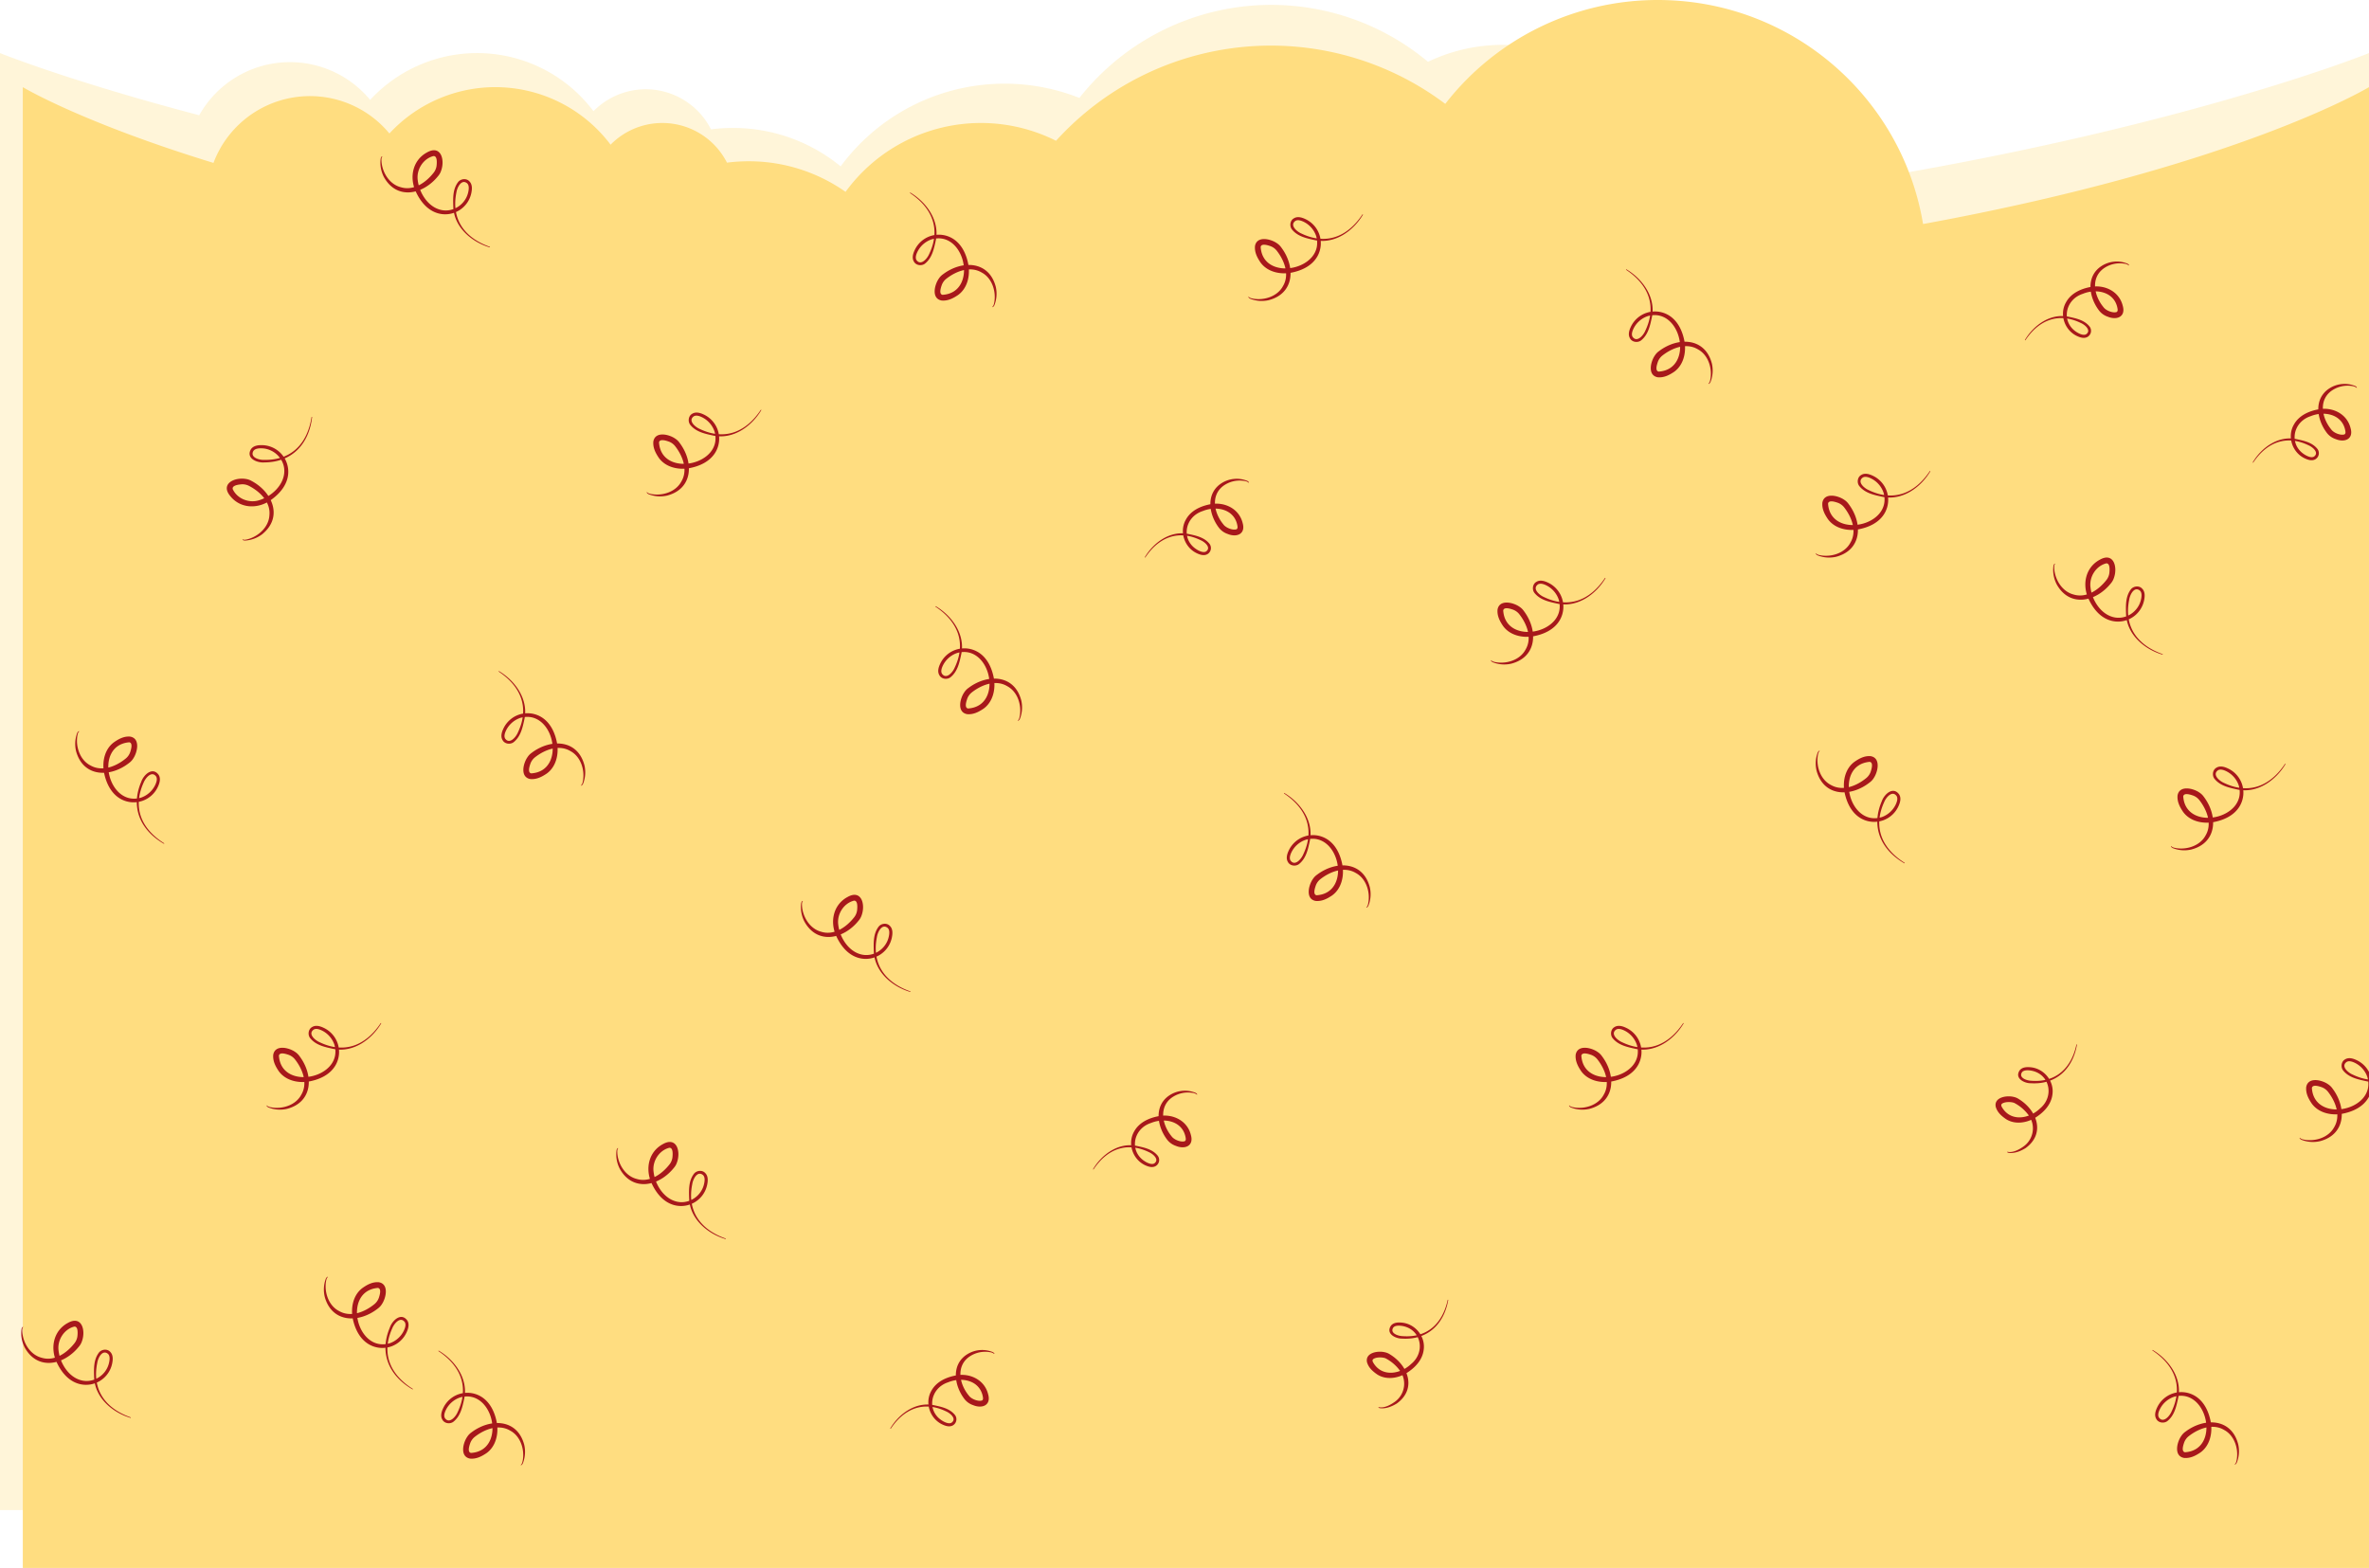 <svg xmlns="http://www.w3.org/2000/svg" width="1454" height="962.522" viewBox="0 0 1454 962.522">
    <defs>
        <clipPath id="2zj7xerd6a">
            <path data-name="Rectangle 39" style="fill:none" d="M0 0h1441v869.492H0z"/>
        </clipPath>
    </defs>
    <path d="M3 1014.627v-894.4s42.716 17.26 122.27 38.155a63.866 63.866 0 0 1 104.914-9.424 89.347 89.347 0 0 1 137.071 6.942 44.934 44.934 0 0 1 72.133 11.137 105.467 105.467 0 0 1 13.443-.857 104.058 104.058 0 0 1 66.129 23.589 125.014 125.014 0 0 1 146.53-42.019 149.921 149.921 0 0 1 213.94-22.181 106.569 106.569 0 0 1 152.207 88.531C1301.768 183.062 1457 120.222 1457 120.222v894.4z" transform="translate(-3 -87.637)" style="opacity:.298;fill:#ffdd80"/>
    <path data-name="cloud" d="M3 1029.022V120s35.861 21.619 117.022 46.508A63.267 63.267 0 0 1 228 148.444a88.507 88.507 0 0 1 135.752 6.879 44.511 44.511 0 0 1 71.438 11.026 104.485 104.485 0 0 1 13.31-.849 103.033 103.033 0 0 1 59.464 18.776 102.774 102.774 0 0 1 129.183-31.356 178.023 178.023 0 0 1 238.9-22.651A164.9 164.9 0 0 1 1006.5 66.5c81.911 0 149.882 59.51 162.793 137.526C1362.439 168.677 1443 120 1443 120v909.023z" transform="translate(11 -66.501)" style="fill:#ffdd80"/>
    <g data-name="Group 94" style="mix-blend-mode:soft-light;isolation:isolate">
        <g data-name="Group 93" style="clip-path:url(#2zj7xerd6a)" transform="translate(13 92.228)">
            <path data-name="Path 134" d="M238.538 572.862c5.357-9.016 15.539-16.36 26.45-14.267 4.789 1.028 10.006 2.023 13.253 6.128a4.339 4.339 0 0 1-1.18 6.238c-2.013 1.238-4.446.532-6.364-.359-7.8-3.476-11.275-13.337-6.954-20.835 3.086-5.589 9.136-8.281 15.081-9.384 8.548-1.635 17.555 2.688 19.722 11.53 1.973 6.775-3.613 9.038-9.218 6.711a11.166 11.166 0 0 1-5.362-3.832c-6.2-8.151-8.23-20.891 1.523-27.245a17.274 17.274 0 0 1 15.69-1.588 2.453 2.453 0 0 1 1.216.973.16.16 0 0 1-.056.221c-.111.073-.193-.022-.262-.1a4.8 4.8 0 0 0-2.44-.944 17.166 17.166 0 0 0-13 3.042c-7.906 5.986-5.588 16.774.051 23.572 1.518 2.189 5.853 3.808 8.093 3.042.966-.525.626-1.857.395-2.972-2.211-9.543-12.976-11.56-21.148-8.207-11.526 3.745-13.6 18.584-2.481 24.241 1.573.776 3.346 1.293 4.569.552 3.3-2.379-.817-5.849-3.408-6.944-13.689-6.619-25.694-1.7-33.878 10.594-.094.195-.424.021-.3-.171" transform="translate(991.31 -456.451)" style="fill:#a7181b"/>
            <path data-name="Path 135" d="M312 478.823c5.357-9.016 15.539-16.36 26.45-14.267 4.789 1.028 10.006 2.023 13.253 6.128a4.339 4.339 0 0 1-1.18 6.238c-2.013 1.238-4.446.532-6.364-.359-7.8-3.476-11.275-13.337-6.954-20.835 3.086-5.59 9.136-8.281 15.081-9.384 8.548-1.635 17.555 2.688 19.722 11.53 1.973 6.774-3.613 9.038-9.218 6.711a11.168 11.168 0 0 1-5.362-3.832c-6.2-8.151-8.23-20.891 1.523-27.245a17.274 17.274 0 0 1 15.69-1.589 2.454 2.454 0 0 1 1.216.973.16.16 0 0 1-.056.221c-.111.074-.193-.022-.262-.1a4.8 4.8 0 0 0-2.44-.944 17.165 17.165 0 0 0-13 3.042c-7.906 5.986-5.588 16.774.051 23.572 1.518 2.189 5.853 3.808 8.093 3.042.966-.525.626-1.857.395-2.972-2.211-9.543-12.976-11.56-21.148-8.207-11.526 3.745-13.6 18.585-2.481 24.241 1.573.776 3.346 1.293 4.569.552 3.3-2.378-.817-5.849-3.408-6.944-13.689-6.619-25.694-1.7-33.878 10.594-.094.195-.424.021-.3-.171" transform="translate(221.459 305.761)" style="fill:#a7181b"/>
            <path data-name="Path 136" d="M403.363 166.044c5.357-9.016 15.539-16.36 26.45-14.267 4.789 1.028 10.006 2.023 13.253 6.128a4.339 4.339 0 0 1-1.18 6.238c-2.013 1.238-4.446.532-6.364-.359-7.8-3.476-11.275-13.337-6.954-20.835 3.086-5.59 9.136-8.281 15.081-9.384 8.548-1.635 17.555 2.688 19.722 11.53 1.973 6.774-3.613 9.038-9.218 6.711a11.167 11.167 0 0 1-5.362-3.832c-6.2-8.151-8.23-20.891 1.523-27.243a17.269 17.269 0 0 1 15.69-1.59 2.453 2.453 0 0 1 1.216.973.16.16 0 0 1-.056.221c-.111.074-.193-.022-.262-.1a4.8 4.8 0 0 0-2.44-.944 17.165 17.165 0 0 0-13 3.042c-7.906 5.986-5.588 16.774.051 23.572 1.518 2.189 5.853 3.808 8.093 3.042.966-.525.626-1.857.395-2.972-2.211-9.543-12.976-11.56-21.148-8.207-11.526 3.745-13.6 18.585-2.481 24.241 1.573.776 3.346 1.293 4.569.552 3.3-2.378-.817-5.849-3.408-6.944-13.689-6.619-25.694-1.7-33.878 10.594-.094.195-.424.021-.3-.171" transform="translate(286.314 83.73)" style="fill:#a7181b"/>
            <path data-name="Path 159" d="M403.363 166.044c5.357-9.016 15.539-16.36 26.45-14.267 4.789 1.028 10.006 2.023 13.253 6.128a4.339 4.339 0 0 1-1.18 6.238c-2.013 1.238-4.446.532-6.364-.359-7.8-3.476-11.275-13.337-6.954-20.835 3.086-5.59 9.136-8.281 15.081-9.384 8.548-1.635 17.555 2.688 19.722 11.53 1.973 6.774-3.613 9.038-9.218 6.711a11.167 11.167 0 0 1-5.362-3.832c-6.2-8.151-8.23-20.891 1.523-27.243a17.269 17.269 0 0 1 15.69-1.59 2.453 2.453 0 0 1 1.216.973.16.16 0 0 1-.056.221c-.111.074-.193-.022-.262-.1a4.8 4.8 0 0 0-2.44-.944 17.165 17.165 0 0 0-13 3.042c-7.906 5.986-5.588 16.774.051 23.572 1.518 2.189 5.853 3.808 8.093 3.042.966-.525.626-1.857.395-2.972-2.211-9.543-12.976-11.56-21.148-8.207-11.526 3.745-13.6 18.585-2.481 24.241 1.573.776 3.346 1.293 4.569.552 3.3-2.378-.817-5.849-3.408-6.944-13.689-6.619-25.694-1.7-33.878 10.594-.094.195-.424.021-.3-.171" transform="translate(966.314 25.49)" style="fill:#a7181b"/>
            <path data-name="Path 137" d="M384.78 385.737c5.357-9.016 15.539-16.36 26.45-14.267 4.789 1.028 10.006 2.023 13.253 6.128a4.339 4.339 0 0 1-1.18 6.238c-2.013 1.238-4.446.532-6.364-.359-7.8-3.476-11.275-13.337-6.954-20.835 3.086-5.59 9.136-8.281 15.081-9.384 8.548-1.635 17.555 2.688 19.722 11.53 1.973 6.774-3.613 9.038-9.218 6.711a11.168 11.168 0 0 1-5.362-3.832c-6.2-8.151-8.23-20.891 1.523-27.245a17.274 17.274 0 0 1 15.69-1.589 2.454 2.454 0 0 1 1.216.973.16.16 0 0 1-.056.221c-.111.074-.193-.022-.262-.1a4.8 4.8 0 0 0-2.44-.944 17.165 17.165 0 0 0-13 3.042c-7.906 5.986-5.588 16.774.051 23.572 1.518 2.189 5.853 3.808 8.093 3.042.966-.525.626-1.857.4-2.972-2.211-9.543-12.976-11.56-21.148-8.207-11.526 3.745-13.6 18.585-2.481 24.241 1.573.776 3.346 1.293 4.569.552 3.3-2.378-.817-5.849-3.408-6.944-13.689-6.619-25.694-1.7-33.878 10.594-.094.195-.424.021-.3-.171" transform="translate(273.122 239.683)" style="fill:#a7181b"/>
            <path data-name="Path 138" d="M532.994 412.882c-2.625 14.845-12.658 24.555-28.156 23.675-4.131.1-10.307-2.982-7.036-7.893 1.424-1.883 3.948-2.112 6.058-1.978 8.534.4 15.355 8.322 14.057 16.878-.841 6.33-5.5 11.036-10.635 14.226-5.316 3.184-12.475 4.278-17.919.73-2.763-1.91-5.234-4.088-6.229-7.482-1.2-5.913 6.716-7.154 10.948-6.111a8.883 8.883 0 0 1 3.17 1.311c11.331 6.969 16.492 21.243 4.193 30.135-3.112 1.9-6.81 3.4-10.487 2.874a1.6 1.6 0 0 1-.739-.354.161.161 0 0 1-.027-.226c.077-.108.19-.048.279-.007 3.478.651 7.325-1.532 10.059-3.551a13.648 13.648 0 0 0 2.867-18.827 25.521 25.521 0 0 0-8.944-7.672c-2.113-.8-6.166-.72-7.633.655-.71.841.092 1.956.713 2.912 5.53 8.084 16.293 6.048 22.685-.048 9.373-7.681 5.9-22.256-6.508-23.483-1.747-.15-3.587.014-4.456 1.147-2.207 3.416 2.89 5.152 5.7 5.231 15.158 1.185 24.554-7.763 27.7-22.192.017-.215.388-.174.339.051" transform="translate(342.873 292.955)" style="fill:#a7181b"/>
            <path data-name="Path 162" d="M532.994 412.882c-2.625 14.845-12.658 24.555-28.156 23.675-4.131.1-10.307-2.982-7.036-7.893 1.424-1.883 3.948-2.112 6.058-1.978 8.534.4 15.355 8.322 14.057 16.878-.841 6.33-5.5 11.036-10.635 14.226-5.316 3.184-12.475 4.278-17.919.73-2.763-1.91-5.234-4.088-6.229-7.482-1.2-5.913 6.716-7.154 10.948-6.111a8.883 8.883 0 0 1 3.17 1.311c11.331 6.969 16.492 21.243 4.193 30.135-3.112 1.9-6.81 3.4-10.487 2.874a1.6 1.6 0 0 1-.739-.354.161.161 0 0 1-.027-.226c.077-.108.19-.048.279-.007 3.478.651 7.325-1.532 10.059-3.551a13.648 13.648 0 0 0 2.867-18.827 25.521 25.521 0 0 0-8.944-7.672c-2.113-.8-6.166-.72-7.633.655-.71.841.092 1.956.713 2.912 5.53 8.084 16.293 6.048 22.685-.048 9.373-7.681 5.9-22.256-6.508-23.483-1.747-.15-3.587.014-4.456 1.147-2.207 3.416 2.89 5.152 5.7 5.231 15.158 1.185 24.554-7.763 27.7-22.192.017-.215.388-.174.339.051" transform="translate(728.774 136.193)" style="fill:#a7181b"/>
            <path data-name="Path 139" d="M319.281 15.229c9.912 5.9 17.967 17.107 15.654 29.1-1.135 5.243-2.235 10.984-6.735 14.529-2.054 1.529-5.456 1.1-6.74-1.279-1.339-2.185-.559-4.83.41-6.916a16.363 16.363 0 0 1 22.793-7.585c6.1 3.377 9.049 10.016 10.244 16.522 1.117 6.674-.612 14.392-6.391 18.511-3.02 2.033-6.231 3.686-10.045 3.348-6.4-1.151-4.423-9.586-1.746-13.414a9.6 9.6 0 0 1 2.575-2.681c11.622-8.794 28.216-8.4 32.4 7.662a19.273 19.273 0 0 1-.783 11.157 2.643 2.643 0 0 1-1.065 1.325.168.168 0 0 1-.169-.289c.734-.557.92-1.816 1.115-2.719 1.18-6.793-1.438-14.855-7.693-18.2-7.055-4.237-15.738-.91-21.744 3.789a8.747 8.747 0 0 0-2.963 4.323c-.667 1.965-1.469 5.169.628 5.56 22.172-1.368 13.99-40.134-6.786-34.026a15.129 15.129 0 0 0-8.6 7.57c-.857 1.741-1.445 3.726-.6 5.123 2.657 3.716 6.586-.848 7.8-3.762 7.274-15.245 1.871-28.288-11.726-37.352-.192-.092-.021-.422.171-.3" transform="translate(226.466 10.79)" style="fill:#a7181b"/>
            <path data-name="Path 140" d="M453.544 230.792c9.912 5.9 17.967 17.107 15.654 29.1-1.134 5.246-2.238 10.988-6.735 14.532-2.054 1.529-5.456 1.1-6.74-1.279-1.339-2.185-.559-4.83.41-6.916a16.363 16.363 0 0 1 22.793-7.585c6.1 3.377 9.049 10.016 10.244 16.522 1.117 6.674-.612 14.392-6.391 18.511-3.02 2.033-6.231 3.687-10.045 3.346-6.4-1.149-4.423-9.584-1.746-13.412a9.6 9.6 0 0 1 2.575-2.681c11.622-8.794 28.216-8.4 32.4 7.662a19.272 19.272 0 0 1-.783 11.157 2.643 2.643 0 0 1-1.065 1.325.168.168 0 0 1-.169-.289c.734-.557.92-1.816 1.115-2.719 1.18-6.793-1.438-14.855-7.693-18.2-7.055-4.237-15.738-.91-21.744 3.789a8.747 8.747 0 0 0-2.963 4.323c-.667 1.965-1.469 5.169.628 5.56 22.172-1.368 13.99-40.134-6.788-34.026a15.131 15.131 0 0 0-8.6 7.57c-.857 1.741-1.445 3.726-.6 5.123 2.657 3.716 6.586-.848 7.8-3.762 7.274-15.245 1.871-28.288-11.726-37.352-.192-.094-.021-.422.171-.3" transform="translate(321.775 163.811)" style="fill:#a7181b"/>
            <path data-name="Path 141" d="M171.638 187.03c9.912 5.9 17.967 17.107 15.654 29.1-1.134 5.246-2.238 10.988-6.735 14.532-2.054 1.529-5.456 1.1-6.74-1.279-1.339-2.185-.559-4.83.41-6.916a16.363 16.363 0 0 1 22.793-7.585c6.1 3.377 9.049 10.016 10.244 16.522 1.117 6.674-.612 14.392-6.392 18.511-3.02 2.033-6.231 3.686-10.045 3.346-6.4-1.149-4.423-9.584-1.746-13.412a9.6 9.6 0 0 1 2.575-2.681c11.622-8.794 28.216-8.4 32.4 7.662a19.272 19.272 0 0 1-.783 11.157 2.643 2.643 0 0 1-1.065 1.325.168.168 0 0 1-.169-.289c.734-.557.92-1.816 1.115-2.719 1.18-6.793-1.438-14.855-7.693-18.2-7.055-4.237-15.738-.91-21.744 3.789a8.747 8.747 0 0 0-2.963 4.323c-.667 1.965-1.469 5.169.628 5.56 22.172-1.368 13.99-40.134-6.786-34.026a15.129 15.129 0 0 0-8.6 7.57c-.857 1.741-1.445 3.726-.6 5.123 2.657 3.716 6.586-.848 7.8-3.762 7.274-15.245 1.871-28.288-11.726-37.352-.191-.094-.021-.422.171-.3" transform="translate(121.659 132.746)" style="fill:#a7181b"/>
            <path data-name="Path 163" d="M171.638 187.03c9.912 5.9 17.967 17.107 15.654 29.1-1.134 5.246-2.238 10.988-6.735 14.532-2.054 1.529-5.456 1.1-6.74-1.279-1.339-2.185-.559-4.83.41-6.916a16.363 16.363 0 0 1 22.793-7.585c6.1 3.377 9.049 10.016 10.244 16.522 1.117 6.674-.612 14.392-6.392 18.511-3.02 2.033-6.231 3.686-10.045 3.346-6.4-1.149-4.423-9.584-1.746-13.412a9.6 9.6 0 0 1 2.575-2.681c11.622-8.794 28.216-8.4 32.4 7.662a19.272 19.272 0 0 1-.783 11.157 2.643 2.643 0 0 1-1.065 1.325.168.168 0 0 1-.169-.289c.734-.557.92-1.816 1.115-2.719 1.18-6.793-1.438-14.855-7.693-18.2-7.055-4.237-15.738-.91-21.744 3.789a8.747 8.747 0 0 0-2.963 4.323c-.667 1.965-1.469 5.169.628 5.56 22.172-1.368 13.99-40.134-6.786-34.026a15.129 15.129 0 0 0-8.6 7.57c-.857 1.741-1.445 3.726-.6 5.123 2.657 3.716 6.586-.848 7.8-3.762 7.274-15.245 1.871-28.288-11.726-37.352-.191-.094-.021-.422.171-.3" transform="translate(1136.659 549.491)" style="fill:#a7181b"/>
            <path data-name="Path 142" d="M150.025 431c9.912 5.9 17.967 17.107 15.654 29.1-1.134 5.246-2.238 10.988-6.735 14.532-2.054 1.529-5.456 1.1-6.74-1.279-1.339-2.185-.559-4.83.41-6.916a16.363 16.363 0 0 1 22.793-7.585c6.1 3.377 9.049 10.016 10.244 16.523 1.117 6.674-.612 14.392-6.391 18.511-3.02 2.033-6.231 3.686-10.045 3.346-6.4-1.149-4.423-9.584-1.746-13.412a9.6 9.6 0 0 1 2.575-2.681c11.622-8.794 28.216-8.4 32.4 7.662a19.271 19.271 0 0 1-.783 11.157 2.643 2.643 0 0 1-1.065 1.325.168.168 0 0 1-.169-.289c.734-.557.92-1.816 1.115-2.719 1.18-6.793-1.438-14.855-7.693-18.2-7.055-4.237-15.738-.91-21.744 3.789a8.747 8.747 0 0 0-2.963 4.323c-.667 1.965-1.469 5.169.628 5.56 22.172-1.368 13.99-40.134-6.788-34.026a15.131 15.131 0 0 0-8.6 7.57c-.857 1.741-1.445 3.726-.6 5.123 2.657 3.716 6.586-.848 7.8-3.762 7.274-15.245 1.871-28.288-11.726-37.352-.191-.094-.021-.422.171-.3" transform="translate(106.317 305.932)" style="fill:#a7181b"/>
            <path data-name="Path 143" d="M510.8 23.27c-5.9 9.912-17.107 17.967-29.1 15.654-5.246-1.134-10.988-2.238-14.532-6.735-1.529-2.054-1.1-5.456 1.279-6.74 2.185-1.339 4.83-.559 6.916.41a16.363 16.363 0 0 1 7.585 22.793c-3.377 6.1-10.016 9.049-16.522 10.244-6.674 1.117-14.392-.612-18.511-6.391-2.033-3.02-3.687-6.231-3.346-10.045 1.149-6.4 9.584-4.423 13.412-1.746a9.6 9.6 0 0 1 2.681 2.575c8.794 11.622 8.4 28.216-7.662 32.4a19.272 19.272 0 0 1-11.157-.783 2.643 2.643 0 0 1-1.325-1.065.168.168 0 0 1 .289-.169c.557.734 1.816.92 2.719 1.115 6.793 1.18 14.855-1.436 18.2-7.693 4.237-7.055.91-15.738-3.789-21.744a8.747 8.747 0 0 0-4.323-2.963c-1.965-.667-5.169-1.469-5.56.629 1.368 22.17 40.134 13.988 34.026-6.79a15.131 15.131 0 0 0-7.57-8.6c-1.741-.857-3.726-1.445-5.123-.6-3.716 2.657.848 6.586 3.762 7.8C488.4 42.1 501.44 36.7 510.5 23.1c.094-.192.422-.021.3.171" transform="translate(312.697 16.338)" style="fill:#a7181b"/>
            <path data-name="Path 144" d="M158.4 313.612c-5.9 9.912-17.107 17.967-29.1 15.654-5.244-1.134-10.988-2.238-14.532-6.735-1.529-2.054-1.1-5.456 1.279-6.74 2.185-1.339 4.83-.559 6.916.41a16.363 16.363 0 0 1 7.585 22.793c-3.377 6.1-10.016 9.049-16.522 10.244-6.674 1.117-14.392-.612-18.511-6.392-2.033-3.02-3.686-6.231-3.346-10.045 1.149-6.4 9.584-4.423 13.412-1.746a9.6 9.6 0 0 1 2.681 2.575c8.794 11.622 8.4 28.216-7.662 32.4a19.272 19.272 0 0 1-11.157-.783 2.643 2.643 0 0 1-1.325-1.065.168.168 0 0 1 .289-.169c.557.734 1.816.92 2.719 1.115 6.793 1.18 14.855-1.436 18.2-7.693 4.237-7.055.91-15.738-3.789-21.744a8.746 8.746 0 0 0-4.323-2.963c-1.965-.667-5.169-1.469-5.56.628 1.368 22.172 40.134 13.99 34.026-6.788a15.131 15.131 0 0 0-7.57-8.6c-1.741-.857-3.726-1.445-5.123-.6-3.716 2.657.848 6.586 3.762 7.8 15.245 7.274 28.288 1.871 37.352-11.726.094-.192.422-.021.3.171" transform="translate(62.538 222.442)" style="fill:#a7181b"/>
            <path data-name="Path 145" d="M294.839 93.433c-5.9 9.912-17.107 17.967-29.1 15.654-5.244-1.134-10.988-2.238-14.532-6.735-1.529-2.054-1.1-5.456 1.279-6.74 2.185-1.339 4.83-.559 6.916.41a16.363 16.363 0 0 1 7.585 22.793c-3.377 6.1-10.016 9.049-16.522 10.244-6.674 1.117-14.392-.612-18.511-6.391-2.033-3.02-3.686-6.231-3.346-10.045 1.149-6.4 9.584-4.423 13.412-1.746a9.6 9.6 0 0 1 2.681 2.575c8.794 11.622 8.4 28.216-7.662 32.4a19.271 19.271 0 0 1-11.157-.783 2.643 2.643 0 0 1-1.325-1.065.168.168 0 0 1 .289-.169c.557.734 1.816.92 2.719 1.115 6.793 1.18 14.855-1.436 18.2-7.693 4.237-7.055.91-15.738-3.789-21.744a8.747 8.747 0 0 0-4.323-2.963c-1.965-.667-5.169-1.469-5.561.628 1.368 22.172 40.134 13.99 34.026-6.788a15.131 15.131 0 0 0-7.57-8.6c-1.741-.857-3.726-1.445-5.123-.6-3.716 2.657.848 6.586 3.762 7.8 15.245 7.274 28.288 1.871 37.352-11.726.094-.191.422-.021.3.171" transform="translate(159.393 66.144)" style="fill:#a7181b"/>
            <path data-name="Path 146" d="M597.865 153.778c-5.9 9.912-17.107 17.967-29.1 15.654-5.246-1.134-10.988-2.238-14.532-6.735-1.529-2.054-1.1-5.456 1.279-6.74 2.185-1.339 4.83-.559 6.916.41a16.363 16.363 0 0 1 7.585 22.793c-3.377 6.1-10.016 9.049-16.522 10.244-6.674 1.117-14.392-.612-18.511-6.392-2.033-3.02-3.686-6.231-3.346-10.045 1.149-6.4 9.584-4.423 13.412-1.746a9.6 9.6 0 0 1 2.681 2.575c8.794 11.622 8.4 28.216-7.662 32.4a19.257 19.257 0 0 1-11.157-.783 2.643 2.643 0 0 1-1.325-1.065.168.168 0 0 1 .289-.169c.557.734 1.816.92 2.719 1.115 6.793 1.18 14.855-1.436 18.2-7.693 4.237-7.055.91-15.738-3.789-21.744a8.747 8.747 0 0 0-4.322-2.963c-1.965-.667-5.169-1.469-5.561.628 1.368 22.172 40.134 13.99 34.026-6.786a15.128 15.128 0 0 0-7.57-8.6c-1.741-.857-3.726-1.445-5.123-.6-3.716 2.657.848 6.586 3.762 7.8 15.245 7.274 28.288 1.871 37.352-11.726.092-.191.422-.021.3.171" transform="translate(374.501 108.981)" style="fill:#a7181b"/>
            <path data-name="Path 147" d="M121.434 519.424c-5.9 9.912-17.107 17.967-29.1 15.654-5.246-1.134-10.988-2.238-14.532-6.735-1.529-2.054-1.1-5.456 1.279-6.74 2.185-1.339 4.83-.559 6.916.41a16.363 16.363 0 0 1 7.588 22.787c-3.377 6.1-10.016 9.049-16.522 10.244-6.674 1.117-14.392-.612-18.511-6.392-2.033-3.02-3.686-6.231-3.346-10.045 1.149-6.4 9.584-4.423 13.412-1.746a9.6 9.6 0 0 1 2.681 2.575c8.794 11.622 8.4 28.216-7.662 32.4a19.258 19.258 0 0 1-11.157-.783A2.643 2.643 0 0 1 51.155 570a.168.168 0 0 1 .289-.169c.557.733 1.816.92 2.719 1.115 6.793 1.18 14.855-1.436 18.2-7.693 4.237-7.055.91-15.738-3.789-21.744a8.746 8.746 0 0 0-4.323-2.963c-1.965-.667-5.169-1.469-5.56.628 1.368 22.172 40.134 13.99 34.026-6.787a15.129 15.129 0 0 0-7.57-8.6c-1.741-.857-3.726-1.445-5.123-.6-3.716 2.657.848 6.586 3.762 7.8 15.245 7.274 28.288 1.871 37.352-11.726.094-.192.422-.021.3.171" transform="translate(1050.298 -322.279)" style="fill:#a7181b"/>
            <path data-name="Path 148" d="M625.91 313.612c-5.9 9.912-17.107 17.967-29.1 15.654-5.244-1.134-10.988-2.238-14.532-6.735-1.529-2.054-1.1-5.456 1.279-6.74 2.185-1.339 4.83-.559 6.916.41a16.363 16.363 0 0 1 7.585 22.793c-3.377 6.1-10.016 9.049-16.522 10.244-6.674 1.117-14.392-.612-18.511-6.392-2.033-3.02-3.687-6.231-3.346-10.045 1.149-6.4 9.584-4.423 13.412-1.746a9.6 9.6 0 0 1 2.681 2.575c8.794 11.622 8.4 28.216-7.662 32.4a19.272 19.272 0 0 1-11.157-.783 2.643 2.643 0 0 1-1.325-1.065.168.168 0 0 1 .289-.169c.557.734 1.816.92 2.719 1.115 6.793 1.18 14.855-1.436 18.2-7.693 4.237-7.055.91-15.738-3.789-21.744a8.747 8.747 0 0 0-4.323-2.963c-1.965-.667-5.169-1.469-5.561.628 1.368 22.172 40.134 13.99 34.026-6.788a15.131 15.131 0 0 0-7.57-8.6c-1.741-.857-3.726-1.445-5.123-.6-3.715 2.657.848 6.586 3.762 7.8 15.245 7.274 28.288 1.871 37.352-11.726.094-.192.422-.021.3.171" transform="translate(394.409 222.442)" style="fill:#a7181b"/>
            <path data-name="Path 161" d="M625.91 313.612c-5.9 9.912-17.107 17.967-29.1 15.654-5.244-1.134-10.988-2.238-14.532-6.735-1.529-2.054-1.1-5.456 1.279-6.74 2.185-1.339 4.83-.559 6.916.41a16.363 16.363 0 0 1 7.585 22.793c-3.377 6.1-10.016 9.049-16.522 10.244-6.674 1.117-14.392-.612-18.511-6.392-2.033-3.02-3.687-6.231-3.346-10.045 1.149-6.4 9.584-4.423 13.412-1.746a9.6 9.6 0 0 1 2.681 2.575c8.794 11.622 8.4 28.216-7.662 32.4a19.272 19.272 0 0 1-11.157-.783 2.643 2.643 0 0 1-1.325-1.065.168.168 0 0 1 .289-.169c.557.734 1.816.92 2.719 1.115 6.793 1.18 14.855-1.436 18.2-7.693 4.237-7.055.91-15.738-3.789-21.744a8.747 8.747 0 0 0-4.323-2.963c-1.965-.667-5.169-1.469-5.561.628 1.368 22.172 40.134 13.99 34.026-6.788a15.131 15.131 0 0 0-7.57-8.6c-1.741-.857-3.726-1.445-5.123-.6-3.715 2.657.848 6.586 3.762 7.8 15.245 7.274 28.288 1.871 37.352-11.726.094-.192.422-.021.3.171" transform="translate(842.782 242.288)" style="fill:#a7181b"/>
            <path data-name="Path 149" d="M471.755 519.424c-5.9 9.912-17.107 17.967-29.1 15.654-5.246-1.134-10.988-2.238-14.532-6.735-1.529-2.054-1.1-5.456 1.279-6.74 2.185-1.339 4.83-.559 6.916.41a16.363 16.363 0 0 1 7.585 22.793c-3.377 6.1-10.016 9.049-16.522 10.244-6.674 1.117-14.392-.612-18.511-6.392-2.033-3.02-3.686-6.231-3.346-10.045 1.149-6.4 9.584-4.423 13.412-1.746a9.6 9.6 0 0 1 2.681 2.575c8.794 11.622 8.4 28.216-7.662 32.4a19.258 19.258 0 0 1-11.157-.783 2.643 2.643 0 0 1-1.322-1.059.168.168 0 0 1 .289-.169c.557.733 1.816.92 2.719 1.115 6.793 1.18 14.855-1.436 18.2-7.693 4.237-7.055.91-15.738-3.789-21.744a8.746 8.746 0 0 0-4.323-2.963c-1.965-.667-5.169-1.469-5.561.628 1.368 22.172 40.134 13.99 34.026-6.787a15.129 15.129 0 0 0-7.57-8.6c-1.741-.857-3.726-1.445-5.123-.6-3.716 2.657.848 6.586 3.762 7.8 15.245 7.274 28.288 1.871 37.352-11.726.094-.192.422-.021.3.171" transform="translate(917.98 -142.571)" style="fill:#a7181b"/>
            <path data-name="Path 150" d="M126.17 95.9c-1.97 16.512-12.258 27.729-29.379 27.79-4.464.363-11.4-2.548-8.17-8.084 1.424-2.132 4.152-2.531 6.451-2.524a16.365 16.365 0 0 1 16.43 17.526c-.511 6.957-5.309 12.41-10.717 16.218-7.821 5.521-18.55 5.371-24.819-2.44-6.327-7.547 2.572-11.74 9.538-10.538a9.6 9.6 0 0 1 3.514 1.216c12.839 6.843 19.438 22.145 6.605 32.636a19.254 19.254 0 0 1-10.461 3.958 2.638 2.638 0 0 1-1.65-.412.169.169 0 0 1 .193-.275c.812.433 2.033.075 2.934-.125 6.665-1.773 12.891-7.523 13.31-14.606.9-8.18-5.762-14.672-12.544-18.161a8.741 8.741 0 0 0-5.166-.882c-2.064.215-5.309.829-4.786 2.9 2.71 5.914 10.153 8.879 16.408 6.74 7.146-2.235 14.365-8.674 15.17-16.428.923-8.124-5.887-15.3-13.992-15.36-1.939-.05-3.989.248-4.9 1.6-2.262 3.967 3.527 5.625 6.679 5.5 16.89.226 26.476-10.141 29.015-26.282 0-.214.374-.195.34.031" transform="translate(52.392 67.946)" style="fill:#a7181b"/>
            <path data-name="Path 151" d="M196 59.6c-11.053-3.307-21.6-12.207-22.28-24.4-.183-5.362-.513-11.2 2.984-15.736 1.619-1.983 5.024-2.4 6.848-.4 1.833 1.792 1.724 4.548 1.291 6.807a16.363 16.363 0 0 1-20.253 12.916c-6.744-1.783-11.218-7.5-13.966-13.523-3.984-8.7-1.859-19.222 6.975-23.943 8.584-4.827 11.063 4.692 8.6 11.318a9.6 9.6 0 0 1-1.842 3.228c-9.093 11.359-25.349 15.025-33.3.477a19.257 19.257 0 0 1-1.961-11.01 2.635 2.635 0 0 1 .708-1.546c.152-.142.376.092.236.238-.576.72-.45 1.985-.417 2.908.513 6.877 5.018 14.057 11.9 15.774 7.876 2.389 15.483-2.96 20.163-8.98a8.754 8.754 0 0 0 1.814-4.922c.169-2.067.164-5.369-1.965-5.237-6.315 1.573-10.6 8.342-9.651 14.884.881 7.435 5.879 15.717 13.351 17.937 7.816 2.406 16.127-2.965 17.677-10.919.405-1.9.491-3.967-.667-5.116-3.483-2.955-6.179 2.43-6.643 5.552-3.334 16.558 5.089 27.89 20.484 33.36.21.044.125.405-.092.33" transform="translate(91.519)" style="fill:#a7181b"/>
            <path data-name="Path 152" d="M280.657 415.639c-11.053-3.307-21.6-12.207-22.28-24.4-.183-5.362-.513-11.2 2.984-15.736 1.619-1.983 5.024-2.4 6.848-.4 1.833 1.792 1.724 4.548 1.291 6.807a16.363 16.363 0 0 1-20.253 12.916c-6.744-1.783-11.218-7.5-13.966-13.523-3.984-8.7-1.859-19.222 6.975-23.943 8.584-4.827 11.063 4.692 8.6 11.318a9.6 9.6 0 0 1-1.842 3.228c-9.093 11.359-25.349 15.025-33.3.477a19.257 19.257 0 0 1-1.961-11.01 2.635 2.635 0 0 1 .708-1.546c.152-.142.376.092.236.238-.576.72-.45 1.985-.417 2.908.513 6.877 5.018 14.057 11.9 15.774 7.876 2.389 15.483-2.96 20.163-8.98a8.754 8.754 0 0 0 1.818-4.916c.169-2.067.164-5.369-1.965-5.237-6.315 1.573-10.6 8.342-9.65 14.884.881 7.435 5.878 15.717 13.351 17.937 7.816 2.406 16.127-2.965 17.677-10.919.405-1.9.491-3.967-.667-5.116-3.483-2.955-6.179 2.43-6.643 5.552-3.334 16.558 5.089 27.89 20.484 33.361.21.043.125.4-.092.328" transform="translate(151.616 252.743)" style="fill:#a7181b"/>
            <path data-name="Path 153" d="M583.534 597.583c-11.052-3.307-21.6-12.207-22.28-24.4-.183-5.362-.513-11.2 2.984-15.736 1.619-1.984 5.024-2.4 6.848-.4 1.833 1.792 1.724 4.548 1.291 6.807a16.364 16.364 0 0 1-20.253 12.916c-6.744-1.783-11.218-7.5-13.966-13.523-3.984-8.7-1.859-19.222 6.974-23.943 8.583-4.827 11.063 4.692 8.6 11.318a9.579 9.579 0 0 1-1.843 3.228c-9.091 11.359-25.347 15.025-33.294.477a19.256 19.256 0 0 1-1.961-11.01 2.636 2.636 0 0 1 .708-1.546c.152-.142.376.092.236.238-.576.72-.45 1.985-.417 2.909.513 6.877 5.018 14.057 11.9 15.773 7.876 2.389 15.483-2.96 20.163-8.98a8.755 8.755 0 0 0 1.818-4.916c.167-2.067.164-5.369-1.965-5.237-6.314 1.573-10.6 8.343-9.65 14.884.88 7.435 5.878 15.717 13.351 17.936 7.816 2.406 16.127-2.965 17.677-10.919.405-1.9.491-3.967-.667-5.116-3.483-2.955-6.179 2.431-6.643 5.552-3.334 16.558 5.089 27.89 20.484 33.361.21.043.125.4-.092.328" transform="translate(730.664 -287.956)" style="fill:#a7181b"/>
            <path data-name="Path 154" d="M67.073 479.834c-11.053-3.307-21.6-12.207-22.28-24.4-.183-5.362-.513-11.2 2.984-15.736 1.619-1.983 5.024-2.4 6.848-.4 1.833 1.792 1.724 4.548 1.291 6.807a16.364 16.364 0 0 1-20.253 12.915c-6.744-1.783-11.218-7.5-13.966-13.523-3.984-8.7-1.859-19.222 6.975-23.943 8.584-4.827 11.063 4.692 8.6 11.318a9.6 9.6 0 0 1-1.842 3.228c-9.093 11.359-25.349 15.025-33.3.477a19.257 19.257 0 0 1-1.961-11.01 2.635 2.635 0 0 1 .708-1.546c.152-.142.376.092.236.238-.576.72-.45 1.985-.417 2.909.513 6.877 5.018 14.057 11.9 15.774 7.876 2.389 15.483-2.96 20.163-8.98a8.754 8.754 0 0 0 1.818-4.916c.169-2.067.164-5.369-1.965-5.237-6.315 1.573-10.6 8.342-9.65 14.884.881 7.435 5.879 15.717 13.351 17.937 7.816 2.406 16.127-2.965 17.677-10.919.405-1.9.491-3.967-.667-5.116-3.483-2.955-6.179 2.431-6.643 5.552-3.334 16.558 5.089 27.89 20.484 33.361.21.043.125.4-.092.328" transform="translate(0 298.313)" style="fill:#a7181b"/>
            <path data-name="Path 155" d="M346.944 326.917c-11.053-3.307-21.6-12.207-22.28-24.4-.183-5.362-.513-11.2 2.984-15.736 1.619-1.983 5.024-2.4 6.848-.4 1.833 1.792 1.724 4.548 1.291 6.807a16.363 16.363 0 0 1-20.253 12.912c-6.744-1.783-11.218-7.5-13.966-13.523-3.984-8.7-1.859-19.222 6.975-23.943 8.584-4.827 11.063 4.692 8.6 11.318a9.6 9.6 0 0 1-1.842 3.228c-9.093 11.359-25.349 15.025-33.3.477a19.257 19.257 0 0 1-1.961-11.01 2.635 2.635 0 0 1 .708-1.546c.152-.142.376.092.236.238-.576.72-.45 1.985-.417 2.909.513 6.877 5.018 14.057 11.9 15.773 7.876 2.389 15.483-2.96 20.163-8.98a8.755 8.755 0 0 0 1.818-4.916c.169-2.067.164-5.369-1.965-5.237-6.315 1.573-10.6 8.342-9.651 14.884.881 7.435 5.879 15.717 13.351 17.936 7.816 2.406 16.127-2.965 17.677-10.919.405-1.9.491-3.967-.667-5.114-3.483-2.956-6.18 2.43-6.643 5.55-3.334 16.558 5.089 27.89 20.484 33.361.21.043.123.4-.092.328" transform="translate(198.671 189.762)" style="fill:#a7181b"/>
            <path data-name="Path 156" d="M73.756 277.645c-14.375-8.363-20.583-22.259-13.843-38 1.44-4.244 6.867-9.456 10.664-4.29 1.39 2.154.674 4.817-.246 6.923a16.365 16.365 0 0 1-22.61 8.122c-6.181-3.232-9.281-9.8-10.629-16.276-1.276-6.645.272-14.4 5.95-18.656 2.97-2.1 6.144-3.834 9.965-3.582 6.421 1 4.649 9.476 2.062 13.368A9.6 9.6 0 0 1 52.561 228c-11.412 9.066-28.011 9.066-32.578-6.894a19.264 19.264 0 0 1 .522-11.172 2.636 2.636 0 0 1 1.033-1.351.168.168 0 0 1 .176.286c-.72.574-.877 1.836-1.05 2.744-1.019 6.821 1.787 14.818 8.12 18.013 7.154 4.069 15.755.537 21.649-4.3a8.754 8.754 0 0 0 2.861-4.391c.621-1.98 1.346-5.2-.759-5.543-22.134 1.891-13.038 40.452 7.59 33.855a15.126 15.126 0 0 0 8.416-7.771c.816-1.761 1.358-3.758.48-5.135-2.743-3.652-6.564 1-7.7 3.945-6.911 15.411-1.2 28.326 12.605 37.063.195.091.031.422-.164.3" transform="translate(13.776 148.049)" style="fill:#a7181b"/>
            <path data-name="Path 187" d="M73.756 277.645c-14.375-8.363-20.583-22.259-13.843-38 1.44-4.244 6.867-9.456 10.664-4.29 1.39 2.154.674 4.817-.246 6.923a16.365 16.365 0 0 1-22.61 8.122c-6.181-3.232-9.281-9.8-10.629-16.276-1.276-6.645.272-14.4 5.95-18.656 2.97-2.1 6.144-3.834 9.965-3.582 6.421 1 4.649 9.476 2.062 13.368A9.6 9.6 0 0 1 52.561 228c-11.412 9.066-28.011 9.066-32.578-6.894a19.264 19.264 0 0 1 .522-11.172 2.636 2.636 0 0 1 1.033-1.351.168.168 0 0 1 .176.286c-.72.574-.877 1.836-1.05 2.744-1.019 6.821 1.787 14.818 8.12 18.013 7.154 4.069 15.755.537 21.649-4.3a8.754 8.754 0 0 0 2.861-4.391c.621-1.98 1.346-5.2-.759-5.543-22.134 1.891-13.038 40.452 7.59 33.855a15.126 15.126 0 0 0 8.416-7.771c.816-1.761 1.358-3.758.48-5.135-2.743-3.652-6.564 1-7.7 3.945-6.911 15.411-1.2 28.326 12.605 37.063.195.091.031.422-.164.3" transform="translate(166.394 482.995)" style="fill:#a7181b"/>
            <path data-name="Path 160" d="M73.756 277.645c-14.375-8.363-20.583-22.259-13.843-38 1.44-4.244 6.867-9.456 10.664-4.29 1.39 2.154.674 4.817-.246 6.923a16.365 16.365 0 0 1-22.61 8.122c-6.181-3.232-9.281-9.8-10.629-16.276-1.276-6.645.272-14.4 5.95-18.656 2.97-2.1 6.144-3.834 9.965-3.582 6.421 1 4.649 9.476 2.062 13.368A9.6 9.6 0 0 1 52.561 228c-11.412 9.066-28.011 9.066-32.578-6.894a19.264 19.264 0 0 1 .522-11.172 2.636 2.636 0 0 1 1.033-1.351.168.168 0 0 1 .176.286c-.72.574-.877 1.836-1.05 2.744-1.019 6.821 1.787 14.818 8.12 18.013 7.154 4.069 15.755.537 21.649-4.3a8.754 8.754 0 0 0 2.861-4.391c.621-1.98 1.346-5.2-.759-5.543-22.134 1.891-13.038 40.452 7.59 33.855a15.126 15.126 0 0 0 8.416-7.771c.816-1.761 1.358-3.758.48-5.135-2.743-3.652-6.564 1-7.7 3.945-6.911 15.411-1.2 28.326 12.605 37.063.195.091.031.422-.164.3" transform="translate(1082.026 160.054)" style="fill:#a7181b"/>
            <path data-name="Path 157" d="M328.434 163.733c9.912 5.9 17.967 17.107 15.654 29.1-1.134 5.246-2.238 10.988-6.735 14.532-2.052 1.529-5.456 1.1-6.74-1.279-1.339-2.185-.559-4.83.41-6.916a16.363 16.363 0 0 1 22.792-7.585c6.1 3.377 9.049 10.016 10.244 16.522 1.117 6.674-.612 14.392-6.391 18.511-3.02 2.033-6.231 3.686-10.045 3.346-6.4-1.149-4.422-9.584-1.746-13.412a9.6 9.6 0 0 1 2.575-2.681c11.622-8.794 28.216-8.4 32.4 7.662a19.285 19.285 0 0 1-.781 11.157 2.655 2.655 0 0 1-1.067 1.325.168.168 0 0 1-.169-.289c.735-.557.92-1.816 1.115-2.719 1.18-6.793-1.438-14.855-7.691-18.2-7.057-4.237-15.739-.91-21.746 3.789a8.747 8.747 0 0 0-2.963 4.323c-.665 1.965-1.469 5.169.628 5.56 22.174-1.368 13.992-40.134-6.788-34.026a15.136 15.136 0 0 0-8.6 7.57c-.855 1.741-1.445 3.726-.6 5.123 2.659 3.716 6.586-.848 7.8-3.762 7.274-15.245 1.871-28.288-11.726-37.352-.192-.094-.021-.422.171-.3" transform="translate(232.964 116.208)" style="fill:#a7181b"/>
            <path data-name="Path 158" d="M576.332 42.788c9.912 5.9 17.967 17.107 15.652 29.1-1.132 5.246-2.237 10.989-6.733 14.532-2.054 1.529-5.456 1.1-6.74-1.279-1.339-2.185-.559-4.83.41-6.916a16.363 16.363 0 0 1 22.793-7.585c6.1 3.377 9.049 10.016 10.244 16.522 1.117 6.674-.612 14.392-6.391 18.511-3.02 2.033-6.231 3.686-10.045 3.346-6.4-1.149-4.423-9.584-1.746-13.412a9.6 9.6 0 0 1 2.575-2.681c11.622-8.794 28.216-8.4 32.4 7.662a19.271 19.271 0 0 1-.783 11.157 2.643 2.643 0 0 1-1.065 1.325.168.168 0 0 1-.169-.289c.734-.557.92-1.816 1.115-2.719 1.18-6.793-1.438-14.855-7.693-18.2-7.055-4.237-15.738-.91-21.744 3.789a8.746 8.746 0 0 0-2.963 4.323c-.667 1.965-1.469 5.169.628 5.56 22.172-1.368 13.99-40.134-6.788-34.026a15.131 15.131 0 0 0-8.6 7.57c-.857 1.741-1.445 3.726-.6 5.123 2.657 3.716 6.586-.848 7.8-3.762 7.274-15.245 1.871-28.288-11.726-37.352-.191-.092-.02-.422.171-.3" transform="translate(408.938 30.353)" style="fill:#a7181b"/>
        </g>
    </g>
</svg>
